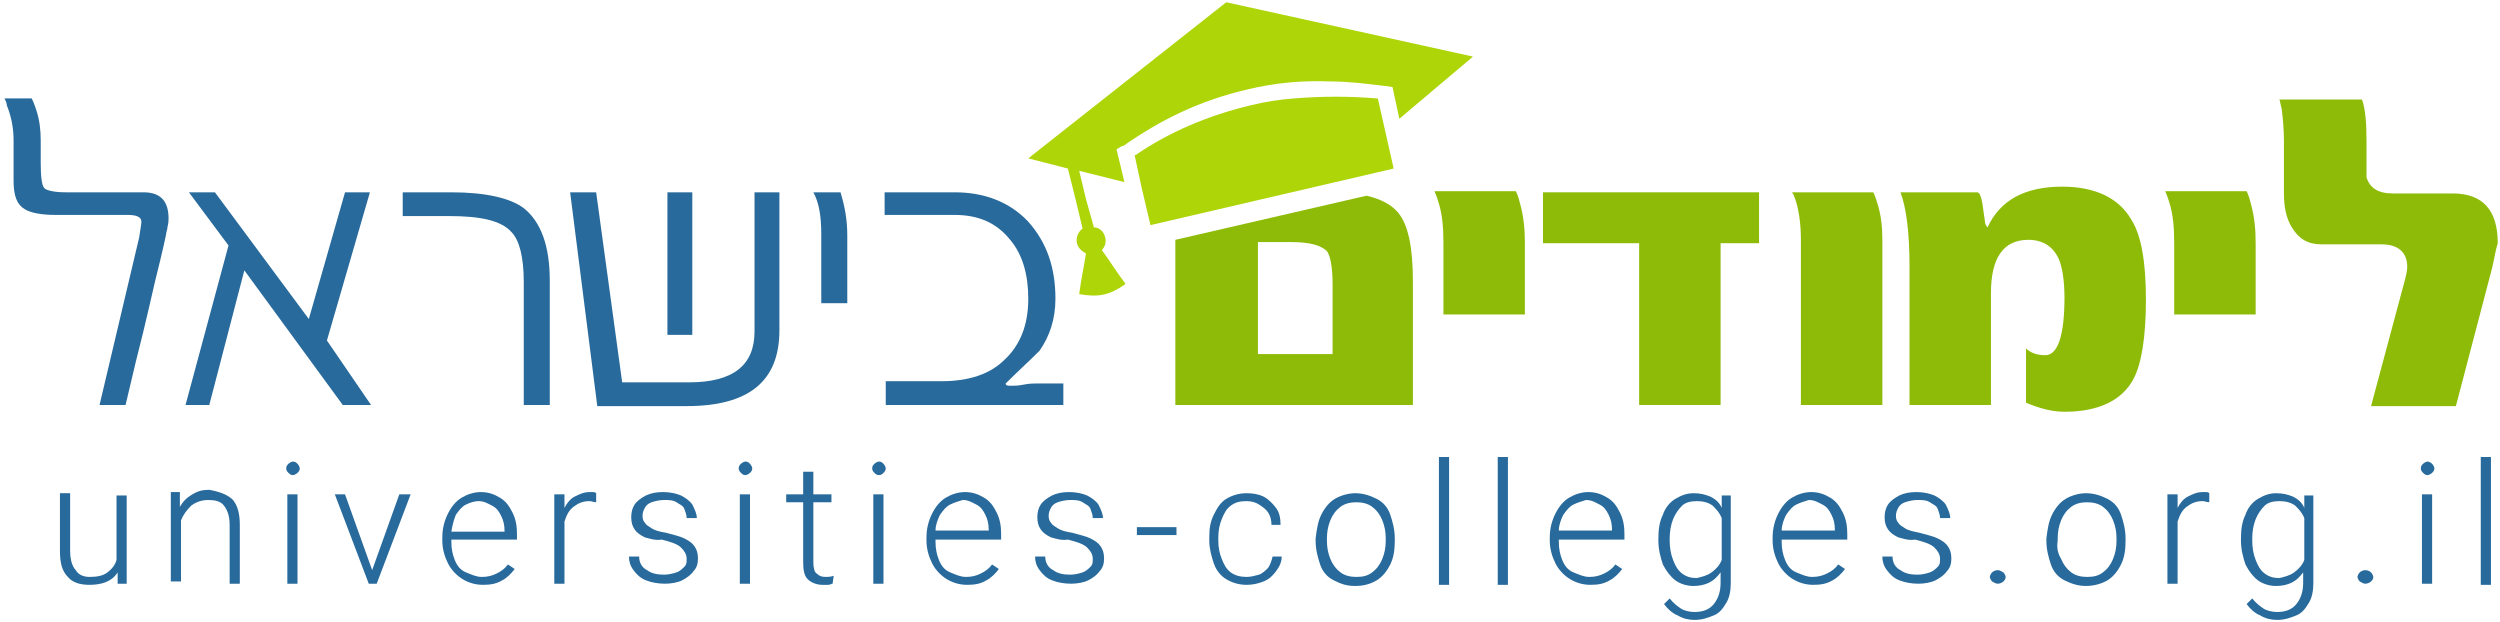 <?xml version="1.0" encoding="utf-8"?>
<!-- Generator: Adobe Illustrator 18.1.0, SVG Export Plug-In . SVG Version: 6.00 Build 0)  -->
<svg version="1.1" id="Layer_1" xmlns="http://www.w3.org/2000/svg" xmlns:xlink="http://www.w3.org/1999/xlink" x="0px" y="0px"
	 width="221px" height="55px" viewBox="0 0 221 55" enable-background="new 0 0 221 55" xml:space="preserve">
<g>
	<g>
		<g>
			<g>
				<path fill-rule="evenodd" clip-rule="evenodd" fill="#8DBB07" d="M125,35.8h-21.1V21.2l16.9-3.9c1.3,0.3,2.2,0.8,2.8,1.5
					c0.9,1.1,1.3,3.1,1.3,6.1V35.8z M117.8,31.3v-6.2c0-1.5-0.2-2.5-0.5-2.9c-0.5-0.5-1.5-0.8-3.1-0.8h-3v9.9H117.8z"/>
				<path fill-rule="evenodd" clip-rule="evenodd" fill="#8DBB07" d="M134.8,27.8h-7.2v-6.3c0-1.4-0.1-2.5-0.4-3.5
					c-0.1-0.3-0.2-0.7-0.4-1.1h7.2c0.2,0.4,0.3,0.8,0.4,1.2c0.3,1.1,0.4,2.2,0.4,3.4V27.8z"/>
				<polygon fill-rule="evenodd" clip-rule="evenodd" fill="#8DBB07" points="155.5,21.5 152.1,21.5 152.1,35.8 144.9,35.8 
					144.9,21.5 136.4,21.5 136.4,17 155.5,17 				"/>
				<path fill-rule="evenodd" clip-rule="evenodd" fill="#8DBB07" d="M166.4,35.8h-7.2V21.2c0-1.5-0.2-2.7-0.5-3.6
					c-0.1-0.2-0.1-0.4-0.3-0.6h7.2c0.2,0.4,0.3,0.8,0.4,1.1c0.3,1,0.4,2,0.4,3.1V35.8z"/>
				<path fill-rule="evenodd" clip-rule="evenodd" fill="#8DBB07" d="M189.7,26.5c0,3.3-0.4,5.7-1.1,7c-1,1.9-3.1,2.9-6.1,2.9
					c-1.1,0-2.2-0.3-3.4-0.8v-4.8c0.4,0.4,1,0.6,1.7,0.6c1.1,0,1.7-1.7,1.7-5.1c0-1.5-0.2-2.7-0.5-3.4c-0.5-1.1-1.4-1.7-2.7-1.7
					c-2.2,0-3.3,1.6-3.3,4.7v9.9h-7.2V23.5c0-3-0.3-5.2-0.8-6.5h6.8c0.2,0,0.4,0.5,0.5,1.4l0.2,1.4c0.1,0.2,0.2,0.3,0.2,0.3
					c1.1-2.4,3.3-3.6,6.6-3.6c2.9,0,5,1,6.1,2.9C189.3,20.8,189.7,23.2,189.7,26.5z"/>
				<path fill-rule="evenodd" clip-rule="evenodd" fill="#8DBB07" d="M199.4,27.8h-7.2v-6.3c0-1.4-0.1-2.5-0.4-3.5
					c-0.1-0.3-0.2-0.7-0.4-1.1h7.2c0.2,0.4,0.3,0.8,0.4,1.2c0.3,1.1,0.4,2.2,0.4,3.4V27.8z"/>
				<path fill-rule="evenodd" clip-rule="evenodd" fill="#8DBB07" d="M220.3,23.7l-3.2,12.2h-7.5l2.9-10.8c0.2-0.7,0.3-1.2,0.3-1.5
					c0-1.3-0.8-2-2.3-2h-5.3c-1.2,0-2-0.5-2.6-1.5c-0.5-0.8-0.7-1.8-0.7-3v-4.6c0-1.1-0.1-2.1-0.2-2.9c-0.1-0.3-0.1-0.5-0.2-0.8h7.3
					c0.3,0.8,0.4,2.1,0.4,3.7c0,2,0,3,0,3.2c0.3,0.9,1,1.4,2.3,1.4h5.3c2.7,0,4,1.5,4,4.4C220.6,22.1,220.5,22.9,220.3,23.7z"/>
			</g>
		</g>
		<g>
			<g>
				<path fill-rule="evenodd" clip-rule="evenodd" fill="#286A9C" d="M14.7,20.6c0,0.1-0.3,1.5-1,4.3c-0.2,0.8-0.7,3.2-1.7,7.1
					l-0.9,3.8H8.8l3.5-14.8c0.1-0.7,0.2-1.2,0.2-1.4c0-0.4-0.4-0.6-1.2-0.6H4.9c-1.3,0-2.2-0.2-2.7-0.5c-0.7-0.4-1-1.2-1-2.5v-3.6
					c0-1.1-0.2-2.1-0.6-3.1C0.6,9.1,0.5,8.9,0.4,8.7h2.4c0.2,0.4,0.3,0.7,0.4,1c0.3,0.9,0.4,1.8,0.4,2.7v2c0,1.2,0.1,2,0.3,2.2
					C4,16.8,4.7,17,5.8,17h6.9c1.5,0,2.2,0.8,2.2,2.3c0,0.2,0,0.4-0.1,0.8C14.8,20.3,14.7,20.5,14.7,20.6z"/>
				<polygon fill-rule="evenodd" clip-rule="evenodd" fill="#286A9C" points="32.8,35.8 30.3,35.8 21.6,23.9 18.5,35.8 16.4,35.8 
					20.2,21.7 16.7,17 19,17 27.3,28.2 30.5,17 32.7,17 28.9,30.1 				"/>
				<path fill-rule="evenodd" clip-rule="evenodd" fill="#286A9C" d="M48.5,35.8h-2.2V24.9c0-2.2-0.4-3.7-1.1-4.4
					c-0.9-1-2.7-1.4-5.5-1.4h-4.1V17h4.3c3,0,5.2,0.5,6.4,1.4c1.5,1.2,2.3,3.3,2.3,6.4V35.8z"/>
				<path fill-rule="evenodd" clip-rule="evenodd" fill="#286A9C" d="M61.2,29.6h-2.2V17h2.2V29.6z M68.9,29.2
					c0,4.5-2.7,6.7-8.2,6.7h-7.9L50.4,17h2.3L55,33.8h5.9c3.9,0,5.8-1.5,5.8-4.5V17h2.2V29.2z"/>
				<path fill-rule="evenodd" clip-rule="evenodd" fill="#286A9C" d="M75,26.8h-2.4v-6.1c0-1.6-0.2-2.8-0.7-3.7h2.4
					c0.4,1.3,0.6,2.5,0.6,3.8V26.8z"/>
				<path fill-rule="evenodd" clip-rule="evenodd" fill="#286A9C" d="M94,35.8H78.3v-2.1h4.9c2.4,0,4.3-0.6,5.6-1.9
					c1.4-1.3,2.1-3.1,2.1-5.4c0-2.1-0.5-3.9-1.6-5.2c-1.2-1.5-2.8-2.2-4.9-2.2h-6.2V17h6.2c2.7,0,4.9,0.9,6.5,2.6
					c1.6,1.8,2.4,4,2.4,6.8c0,1.8-0.5,3.3-1.4,4.6c-1,1-2,1.9-3,2.9c0,0.2,0.2,0.2,0.5,0.2c0.3,0,0.6,0,1.1-0.1
					c0.5-0.1,0.9-0.1,1.1-0.1H94V35.8z"/>
			</g>
		</g>
		<path fill="#ADD507" d="M114.4,8.7c-1.3,0.1-2.6,0.3-3.8,0.6c-3.8,0.9-7.3,2.4-10.2,4.4c0,0,0,0-0.1,0l0.6,2.8l0.8,3.4l21.5-5
			l-1.4-6.2c0,0-0.1,0-0.1,0C119.3,8.5,116.9,8.5,114.4,8.7z M108.4,0.2L90.9,14l3.5,0.9l0.7,2.8l0.6,2.5c-0.4,0.3-0.6,0.8-0.5,1.3
			c0.1,0.4,0.4,0.7,0.8,0.9c-0.2,1.3-0.4,2.1-0.6,3.6c1.7,0.3,2.7,0.1,4.1-0.9c-0.9-1.2-1.3-1.9-2.1-3c0.3-0.3,0.4-0.7,0.3-1.1
			c-0.1-0.5-0.5-0.9-1-0.9L96,17.6l-0.6-2.5l4,1l-0.7-2.9l0.5-0.3c0,0,0,0,0.1,0l0,0c3.3-2.3,6.7-4,11-5c2.5-0.6,4.9-0.8,7.3-0.7
			c1.6,0,3.2,0.2,4.8,0.4l0,0c0,0,0,0,0.1,0l0.6,0.1l0.6,2.8l6.4-5.4l0.1-0.1L108.4,0.2z"/>
	</g>
	<g>
		<g>
			<path fill="#286A9C" d="M11.2,43.7v7.9h-0.8l0-1c-0.5,0.8-1.4,1.1-2.5,1.1c-0.8,0-1.5-0.2-1.9-0.7c-0.5-0.5-0.7-1.2-0.7-2.3v-5.1
				h0.9v5.1c0,0.8,0.2,1.4,0.5,1.7C6.9,50.8,7.4,51,7.9,51c0.7,0,1.2-0.1,1.6-0.4c0.4-0.3,0.7-0.7,0.8-1.1v-5.7H11.2z"/>
			<path fill="#286A9C" d="M20.6,44.2c0.4,0.5,0.6,1.2,0.6,2.2v5.2h-0.9v-5.2c0-0.8-0.2-1.3-0.5-1.7s-0.8-0.5-1.4-0.5
				c-0.6,0-1.1,0.2-1.5,0.5c-0.4,0.4-0.7,0.8-0.9,1.3v5.4h-0.9v-7.9h0.8l0,1.3c0.3-0.5,0.6-0.8,1.1-1.1s0.9-0.4,1.5-0.4
				C19.6,43.5,20.2,43.8,20.6,44.2z"/>
			<path fill="#286A9C" d="M26.3,41c0.1,0.1,0.2,0.3,0.2,0.4c0,0.2-0.1,0.3-0.2,0.4c-0.1,0.1-0.3,0.2-0.4,0.2
				c-0.2,0-0.3-0.1-0.4-0.2c-0.1-0.1-0.2-0.2-0.2-0.4c0-0.2,0.1-0.3,0.2-0.4c0.1-0.1,0.3-0.2,0.4-0.2C26.1,40.8,26.2,40.9,26.3,41z
				 M25.4,51.6v-7.9h0.9v7.9H25.4z"/>
			<path fill="#286A9C" d="M36.3,43.7l-3,7.9h-0.6h-0.1l-3-7.9h0.9l2.4,6.7l2.4-6.7H36.3z"/>
			<path fill="#286A9C" d="M39.9,47.7v0.2c0,0.6,0.1,1.1,0.3,1.6s0.5,0.9,1,1.1s0.9,0.4,1.4,0.4c0.5,0,0.9-0.1,1.3-0.3
				c0.4-0.2,0.7-0.4,1-0.8l0.6,0.4c-0.3,0.4-0.7,0.8-1.1,1c-0.5,0.3-1,0.4-1.7,0.4c-0.7,0-1.3-0.2-1.8-0.5c-0.5-0.3-1-0.8-1.3-1.4
				c-0.3-0.6-0.5-1.3-0.5-2v-0.3c0-0.8,0.2-1.5,0.5-2.1c0.3-0.6,0.7-1.1,1.2-1.4c0.5-0.3,1.1-0.5,1.7-0.5c0.7,0,1.2,0.2,1.7,0.5
				s0.8,0.7,1.1,1.3s0.4,1.2,0.4,1.9v0.5H39.9z M41.2,44.6c-0.4,0.2-0.6,0.5-0.9,0.9C40.1,46,40,46.4,39.9,47h4.7v-0.1
				c0-0.5-0.1-0.9-0.3-1.3c-0.2-0.4-0.4-0.7-0.8-0.9s-0.7-0.4-1.2-0.4C42,44.3,41.6,44.4,41.2,44.6z"/>
			<path fill="#286A9C" d="M52.7,44.4c-0.2,0-0.4-0.1-0.6-0.1c-0.6,0-1,0.2-1.4,0.5s-0.6,0.7-0.8,1.3v5.5h-0.9v-7.9h0.9l0,1.2
				c0.2-0.4,0.5-0.8,0.9-1c0.4-0.2,0.8-0.4,1.3-0.4c0.1,0,0.2,0,0.3,0c0.1,0,0.2,0,0.3,0.1L52.7,44.4z"/>
			<path fill="#286A9C" d="M57,47.5c-0.4-0.2-0.7-0.4-0.9-0.7s-0.3-0.6-0.3-1.1c0-0.4,0.1-0.8,0.3-1.1s0.6-0.6,1-0.8
				c0.4-0.2,0.9-0.3,1.5-0.3c0.6,0,1.1,0.1,1.6,0.3c0.4,0.2,0.8,0.5,1,0.8c0.2,0.4,0.4,0.8,0.4,1.2h-0.9c0-0.3-0.1-0.5-0.2-0.8
				s-0.4-0.4-0.7-0.6c-0.3-0.2-0.7-0.2-1.1-0.2c-0.4,0-0.8,0.1-1.1,0.2c-0.3,0.1-0.5,0.3-0.6,0.5s-0.2,0.4-0.2,0.7
				c0,0.3,0.1,0.5,0.2,0.6c0.1,0.2,0.3,0.3,0.6,0.5s0.7,0.3,1.3,0.4c0.7,0.2,1.2,0.3,1.6,0.5c0.4,0.2,0.7,0.4,0.9,0.7
				s0.3,0.6,0.3,1.1c0,0.4-0.1,0.8-0.4,1.1c-0.2,0.3-0.6,0.6-1,0.8c-0.4,0.2-1,0.3-1.5,0.3c-0.6,0-1.2-0.1-1.7-0.3
				c-0.5-0.2-0.8-0.5-1.1-0.9s-0.4-0.8-0.4-1.2h0.9c0,0.6,0.3,1,0.7,1.2c0.4,0.3,0.9,0.4,1.5,0.4c0.4,0,0.8-0.1,1.1-0.2
				s0.5-0.3,0.7-0.5c0.2-0.2,0.2-0.4,0.2-0.7c0-0.4-0.2-0.7-0.5-1s-0.9-0.5-1.7-0.7C57.9,47.8,57.4,47.6,57,47.5z"/>
			<path fill="#286A9C" d="M66.3,41c0.1,0.1,0.2,0.3,0.2,0.4c0,0.2-0.1,0.3-0.2,0.4c-0.1,0.1-0.3,0.2-0.4,0.2
				c-0.2,0-0.3-0.1-0.4-0.2c-0.1-0.1-0.2-0.2-0.2-0.4c0-0.2,0.1-0.3,0.2-0.4c0.1-0.1,0.3-0.2,0.4-0.2C66.1,40.8,66.2,40.9,66.3,41z
				 M65.4,51.6v-7.9h0.9v7.9H65.4z"/>
			<path fill="#286A9C" d="M73.6,51.6c-0.1,0-0.2,0.1-0.4,0.1c-0.2,0-0.3,0-0.5,0c-0.5,0-1-0.2-1.3-0.5S71,50.4,71,49.7v-5.3h-1.5
				v-0.7H71v-2h0.9v2h1.6v0.7h-1.6v5.3c0,0.5,0.1,0.9,0.3,1c0.2,0.2,0.4,0.3,0.8,0.3c0.2,0,0.4,0,0.7-0.1L73.6,51.6z"/>
			<path fill="#286A9C" d="M78.1,41c0.1,0.1,0.2,0.3,0.2,0.4c0,0.2-0.1,0.3-0.2,0.4C78,41.9,77.9,42,77.7,42c-0.2,0-0.3-0.1-0.4-0.2
				c-0.1-0.1-0.2-0.2-0.2-0.4c0-0.2,0.1-0.3,0.2-0.4c0.1-0.1,0.3-0.2,0.4-0.2C77.9,40.8,78,40.9,78.1,41z M77.2,51.6v-7.9h0.9v7.9
				H77.2z"/>
			<path fill="#286A9C" d="M82.7,47.7v0.2c0,0.6,0.1,1.1,0.3,1.6s0.5,0.9,1,1.1s0.9,0.4,1.4,0.4c0.5,0,0.9-0.1,1.3-0.3
				c0.4-0.2,0.7-0.4,1-0.8l0.6,0.4c-0.3,0.4-0.7,0.8-1.1,1c-0.5,0.3-1,0.4-1.7,0.4c-0.7,0-1.3-0.2-1.8-0.5c-0.5-0.3-1-0.8-1.3-1.4
				c-0.3-0.6-0.5-1.3-0.5-2v-0.3c0-0.8,0.2-1.5,0.5-2.1c0.3-0.6,0.7-1.1,1.2-1.4c0.5-0.3,1.1-0.5,1.7-0.5c0.7,0,1.2,0.2,1.7,0.5
				s0.8,0.7,1.1,1.3s0.4,1.2,0.4,1.9v0.5H82.7z M84,44.6c-0.4,0.2-0.6,0.5-0.9,0.9c-0.2,0.4-0.4,0.9-0.4,1.4h4.7v-0.1
				c0-0.5-0.1-0.9-0.3-1.3c-0.2-0.4-0.4-0.7-0.8-0.9s-0.7-0.4-1.2-0.4C84.8,44.3,84.4,44.4,84,44.6z"/>
			<path fill="#286A9C" d="M92.9,47.5c-0.4-0.2-0.7-0.4-0.9-0.7s-0.3-0.6-0.3-1.1c0-0.4,0.1-0.8,0.3-1.1s0.6-0.6,1-0.8
				c0.4-0.2,0.9-0.3,1.5-0.3c0.6,0,1.1,0.1,1.6,0.3c0.4,0.2,0.8,0.5,1,0.8c0.2,0.4,0.4,0.8,0.4,1.2h-0.9c0-0.3-0.1-0.5-0.2-0.8
				s-0.4-0.4-0.7-0.6c-0.3-0.2-0.7-0.2-1.1-0.2c-0.4,0-0.8,0.1-1.1,0.2c-0.3,0.1-0.5,0.3-0.6,0.5s-0.2,0.4-0.2,0.7
				c0,0.3,0.1,0.5,0.2,0.6c0.1,0.2,0.3,0.3,0.6,0.5s0.7,0.3,1.3,0.4c0.7,0.2,1.2,0.3,1.6,0.5c0.4,0.2,0.7,0.4,0.9,0.7
				s0.3,0.6,0.3,1.1c0,0.4-0.1,0.8-0.4,1.1c-0.2,0.3-0.6,0.6-1,0.8c-0.4,0.2-1,0.3-1.5,0.3c-0.6,0-1.2-0.1-1.7-0.3
				c-0.5-0.2-0.8-0.5-1.1-0.9s-0.4-0.8-0.4-1.2h0.9c0,0.6,0.3,1,0.7,1.2c0.4,0.3,0.9,0.4,1.5,0.4c0.4,0,0.8-0.1,1.1-0.2
				s0.5-0.3,0.7-0.5c0.2-0.2,0.2-0.4,0.2-0.7c0-0.4-0.2-0.7-0.5-1s-0.9-0.5-1.7-0.7C93.8,47.8,93.3,47.6,92.9,47.5z"/>
			<path fill="#286A9C" d="M100.5,47.3v-0.7h3.5v0.7H100.5z"/>
			<path fill="#286A9C" d="M113.3,49.2c0,0.5-0.2,0.9-0.5,1.3c-0.3,0.4-0.6,0.7-1.1,0.9c-0.5,0.2-1,0.3-1.5,0.3
				c-0.7,0-1.3-0.2-1.8-0.5c-0.5-0.3-0.9-0.8-1.1-1.4s-0.4-1.3-0.4-2v-0.3c0-0.8,0.1-1.4,0.4-2c0.3-0.6,0.6-1.1,1.1-1.4
				c0.5-0.3,1.1-0.5,1.8-0.5c0.6,0,1.1,0.1,1.5,0.3s0.8,0.6,1.1,1c0.3,0.4,0.4,0.9,0.4,1.5h-0.8c0-0.4-0.1-0.8-0.3-1.1
				c-0.2-0.3-0.5-0.5-0.8-0.7c-0.3-0.2-0.7-0.3-1.1-0.3c-0.6,0-1,0.1-1.4,0.4c-0.4,0.3-0.6,0.7-0.8,1.2c-0.2,0.5-0.3,1-0.3,1.6v0.3
				c0,0.6,0.1,1.1,0.3,1.6s0.4,0.9,0.8,1.2s0.9,0.4,1.4,0.4c0.4,0,0.7-0.1,1.1-0.2c0.3-0.1,0.6-0.4,0.8-0.6c0.2-0.3,0.3-0.6,0.4-1
				H113.3z"/>
			<path fill="#286A9C" d="M116.8,45.5c0.3-0.6,0.7-1.1,1.2-1.4c0.5-0.3,1.2-0.5,1.8-0.5c0.7,0,1.3,0.2,1.9,0.5s1,0.8,1.2,1.4
				s0.4,1.3,0.4,2.1v0.2c0,0.8-0.1,1.5-0.4,2.1s-0.7,1.1-1.2,1.4s-1.1,0.5-1.9,0.5s-1.3-0.2-1.9-0.5s-1-0.8-1.2-1.4
				s-0.4-1.3-0.4-2.1v-0.2C116.4,46.8,116.5,46.1,116.8,45.5z M117.6,49.4c0.2,0.5,0.5,0.9,0.9,1.2c0.4,0.3,0.9,0.4,1.4,0.4
				c0.6,0,1-0.1,1.4-0.4s0.7-0.7,0.9-1.2c0.2-0.5,0.3-1,0.3-1.6v-0.2c0-0.6-0.1-1.1-0.3-1.6s-0.5-0.9-0.9-1.2
				c-0.4-0.3-0.9-0.4-1.4-0.4s-1,0.1-1.4,0.4s-0.7,0.7-0.9,1.2c-0.2,0.5-0.3,1-0.3,1.6v0.2C117.3,48.4,117.4,48.9,117.6,49.4z"/>
			<path fill="#286A9C" d="M127.2,51.6V40.4h0.9v11.3H127.2z"/>
			<path fill="#286A9C" d="M132.4,51.6V40.4h0.9v11.3H132.4z"/>
			<path fill="#286A9C" d="M137.8,47.7v0.2c0,0.6,0.1,1.1,0.3,1.6s0.5,0.9,1,1.1s0.9,0.4,1.4,0.4c0.5,0,0.9-0.1,1.3-0.3
				c0.4-0.2,0.7-0.4,1-0.8l0.6,0.4c-0.3,0.4-0.7,0.8-1.1,1c-0.5,0.3-1,0.4-1.7,0.4c-0.7,0-1.3-0.2-1.8-0.5c-0.5-0.3-1-0.8-1.3-1.4
				c-0.3-0.6-0.5-1.3-0.5-2v-0.3c0-0.8,0.2-1.5,0.5-2.1c0.3-0.6,0.7-1.1,1.2-1.4c0.5-0.3,1.1-0.5,1.7-0.5c0.7,0,1.2,0.2,1.7,0.5
				s0.8,0.7,1.1,1.3s0.4,1.2,0.4,1.9v0.5H137.8z M139.1,44.6c-0.4,0.2-0.6,0.5-0.9,0.9c-0.2,0.4-0.4,0.9-0.4,1.4h4.7v-0.1
				c0-0.5-0.1-0.9-0.3-1.3c-0.2-0.4-0.4-0.7-0.8-0.9s-0.7-0.4-1.2-0.4C139.9,44.3,139.5,44.4,139.1,44.6z"/>
			<path fill="#286A9C" d="M153,43.7v7.8c0,0.7-0.1,1.3-0.4,1.8c-0.3,0.5-0.6,0.9-1.1,1.1s-1,0.4-1.7,0.4c-0.5,0-1-0.1-1.5-0.4
				c-0.5-0.2-0.9-0.6-1.2-1l0.5-0.5c0.3,0.4,0.7,0.7,1,0.9s0.8,0.3,1.2,0.3c0.7,0,1.3-0.2,1.7-0.7s0.6-1.1,0.6-1.9v-0.9
				c-0.3,0.4-0.6,0.7-1,0.9s-0.9,0.3-1.4,0.3c-0.6,0-1.2-0.2-1.6-0.5s-0.8-0.8-1.1-1.4c-0.2-0.6-0.4-1.3-0.4-2.1v-0.2
				c0-0.8,0.1-1.5,0.4-2.1c0.2-0.6,0.6-1.1,1.1-1.4c0.5-0.3,1-0.5,1.6-0.5c0.6,0,1,0.1,1.5,0.3c0.4,0.2,0.8,0.5,1,1l0-1.1H153z
				 M151.3,50.6c0.4-0.3,0.7-0.6,0.9-1.1v-3.7c-0.2-0.5-0.5-0.8-0.8-1.1c-0.4-0.3-0.9-0.4-1.4-0.4c-0.5,0-1,0.1-1.3,0.4
				s-0.6,0.7-0.8,1.2c-0.2,0.5-0.3,1.1-0.3,1.7v0.2c0,0.6,0.1,1.2,0.3,1.7s0.4,0.9,0.8,1.2s0.8,0.4,1.3,0.4
				C150.4,51,150.9,50.9,151.3,50.6z"/>
			<path fill="#286A9C" d="M157.5,47.7v0.2c0,0.6,0.1,1.1,0.3,1.6s0.5,0.9,1,1.1s0.9,0.4,1.4,0.4c0.5,0,0.9-0.1,1.3-0.3
				c0.4-0.2,0.7-0.4,1-0.8l0.6,0.4c-0.3,0.4-0.7,0.8-1.1,1c-0.5,0.3-1,0.4-1.7,0.4c-0.7,0-1.3-0.2-1.8-0.5c-0.5-0.3-1-0.8-1.3-1.4
				c-0.3-0.6-0.5-1.3-0.5-2v-0.3c0-0.8,0.2-1.5,0.5-2.1c0.3-0.6,0.7-1.1,1.2-1.4c0.5-0.3,1.1-0.5,1.7-0.5c0.7,0,1.2,0.2,1.7,0.5
				s0.8,0.7,1.1,1.3s0.4,1.2,0.4,1.9v0.5H157.5z M158.8,44.6c-0.4,0.2-0.6,0.5-0.9,0.9c-0.2,0.4-0.4,0.9-0.4,1.4h4.7v-0.1
				c0-0.5-0.1-0.9-0.3-1.3c-0.2-0.4-0.4-0.7-0.8-0.9s-0.7-0.4-1.2-0.4C159.6,44.3,159.2,44.4,158.8,44.6z"/>
			<path fill="#286A9C" d="M167.8,47.5c-0.4-0.2-0.7-0.4-0.9-0.7s-0.3-0.6-0.3-1.1c0-0.4,0.1-0.8,0.3-1.1s0.6-0.6,1-0.8
				c0.4-0.2,0.9-0.3,1.5-0.3c0.6,0,1.1,0.1,1.6,0.3c0.4,0.2,0.8,0.5,1,0.8c0.2,0.4,0.4,0.8,0.4,1.2h-0.9c0-0.3-0.1-0.5-0.2-0.8
				s-0.4-0.4-0.7-0.6c-0.3-0.2-0.7-0.2-1.1-0.2c-0.4,0-0.8,0.1-1.1,0.2c-0.3,0.1-0.5,0.3-0.6,0.5s-0.2,0.4-0.2,0.7
				c0,0.3,0.1,0.5,0.2,0.6c0.1,0.2,0.3,0.3,0.6,0.5s0.8,0.3,1.3,0.4c0.7,0.2,1.2,0.3,1.6,0.5c0.4,0.2,0.7,0.4,0.9,0.7
				s0.3,0.6,0.3,1.1c0,0.4-0.1,0.8-0.4,1.1c-0.2,0.3-0.6,0.6-1,0.8c-0.4,0.2-1,0.3-1.5,0.3c-0.6,0-1.2-0.1-1.7-0.3
				c-0.5-0.2-0.8-0.5-1.1-0.9s-0.4-0.8-0.4-1.2h0.9c0,0.6,0.3,1,0.7,1.2c0.4,0.3,0.9,0.4,1.5,0.4c0.4,0,0.8-0.1,1.1-0.2
				s0.5-0.3,0.7-0.5c0.2-0.2,0.2-0.4,0.2-0.7c0-0.4-0.2-0.7-0.5-1s-0.9-0.5-1.7-0.7C168.7,47.8,168.2,47.6,167.8,47.5z"/>
			<path fill="#286A9C" d="M177.1,50.6c0.1,0.1,0.2,0.3,0.2,0.4c0,0.2-0.1,0.3-0.2,0.4c-0.1,0.1-0.3,0.2-0.5,0.2s-0.3-0.1-0.5-0.2
				c-0.1-0.1-0.2-0.3-0.2-0.4s0.1-0.3,0.2-0.4c0.1-0.1,0.3-0.2,0.5-0.2S176.9,50.5,177.1,50.6z"/>
			<path fill="#286A9C" d="M181.4,45.5c0.3-0.6,0.7-1.1,1.2-1.4c0.5-0.3,1.2-0.5,1.8-0.5c0.7,0,1.3,0.2,1.9,0.5s1,0.8,1.2,1.4
				s0.4,1.3,0.4,2.1v0.2c0,0.8-0.1,1.5-0.4,2.1s-0.7,1.1-1.2,1.4s-1.2,0.5-1.9,0.5s-1.3-0.2-1.9-0.5s-1-0.8-1.2-1.4
				s-0.4-1.3-0.4-2.1v-0.2C181,46.8,181.1,46.1,181.4,45.5z M182.2,49.4c0.2,0.5,0.5,0.9,0.9,1.2c0.4,0.3,0.9,0.4,1.4,0.4
				c0.6,0,1-0.1,1.4-0.4s0.7-0.7,0.9-1.2c0.2-0.5,0.3-1,0.3-1.6v-0.2c0-0.6-0.1-1.1-0.3-1.6s-0.5-0.9-0.9-1.2
				c-0.4-0.3-0.9-0.4-1.4-0.4s-1,0.1-1.4,0.4s-0.7,0.7-0.9,1.2c-0.2,0.5-0.3,1-0.3,1.6v0.2C181.8,48.4,181.9,48.9,182.2,49.4z"/>
			<path fill="#286A9C" d="M195.3,44.4c-0.2,0-0.4-0.1-0.6-0.1c-0.6,0-1,0.2-1.4,0.5s-0.6,0.7-0.8,1.3v5.5h-0.9v-7.9h0.9l0,1.2
				c0.2-0.4,0.5-0.8,0.9-1c0.4-0.2,0.8-0.4,1.3-0.4c0.1,0,0.2,0,0.3,0c0.1,0,0.2,0,0.3,0.1L195.3,44.4z"/>
			<path fill="#286A9C" d="M204.5,43.7v7.8c0,0.7-0.1,1.3-0.4,1.8c-0.3,0.5-0.6,0.9-1.1,1.1s-1,0.4-1.7,0.4c-0.5,0-1-0.1-1.5-0.4
				c-0.5-0.2-0.9-0.6-1.2-1l0.5-0.5c0.3,0.4,0.7,0.7,1,0.9s0.8,0.3,1.2,0.3c0.7,0,1.3-0.2,1.7-0.7s0.6-1.1,0.6-1.9v-0.9
				c-0.3,0.4-0.6,0.7-1,0.9s-0.9,0.3-1.4,0.3c-0.6,0-1.2-0.2-1.6-0.5s-0.8-0.8-1.1-1.4c-0.2-0.6-0.4-1.3-0.4-2.1v-0.2
				c0-0.8,0.1-1.5,0.4-2.1c0.2-0.6,0.6-1.1,1.1-1.4c0.5-0.3,1-0.5,1.6-0.5c0.6,0,1,0.1,1.5,0.3c0.4,0.2,0.8,0.5,1,1l0-1.1H204.5z
				 M202.8,50.6c0.4-0.3,0.7-0.6,0.9-1.1v-3.7c-0.2-0.5-0.5-0.8-0.8-1.1c-0.4-0.3-0.9-0.4-1.4-0.4c-0.5,0-1,0.1-1.3,0.4
				s-0.6,0.7-0.8,1.2c-0.2,0.5-0.3,1.1-0.3,1.7v0.2c0,0.6,0.1,1.2,0.3,1.7s0.4,0.9,0.8,1.2s0.8,0.4,1.3,0.4
				C201.9,51,202.4,50.9,202.8,50.6z"/>
			<path fill="#286A9C" d="M209.6,50.6c0.1,0.1,0.2,0.3,0.2,0.4c0,0.2-0.1,0.3-0.2,0.4c-0.1,0.1-0.3,0.2-0.5,0.2s-0.3-0.1-0.5-0.2
				c-0.1-0.1-0.2-0.3-0.2-0.4s0.1-0.3,0.2-0.4c0.1-0.1,0.3-0.2,0.5-0.2S209.5,50.5,209.6,50.6z"/>
			<path fill="#286A9C" d="M215,41c0.1,0.1,0.2,0.3,0.2,0.4c0,0.2-0.1,0.3-0.2,0.4c-0.1,0.1-0.3,0.2-0.4,0.2c-0.2,0-0.3-0.1-0.4-0.2
				c-0.1-0.1-0.2-0.2-0.2-0.4c0-0.2,0.1-0.3,0.2-0.4c0.1-0.1,0.3-0.2,0.4-0.2C214.7,40.8,214.9,40.9,215,41z M214.1,51.6v-7.9h0.9
				v7.9H214.1z"/>
			<path fill="#286A9C" d="M219.3,51.6V40.4h0.9v11.3H219.3z"/>
		</g>
	</g>
</g>
</svg>
